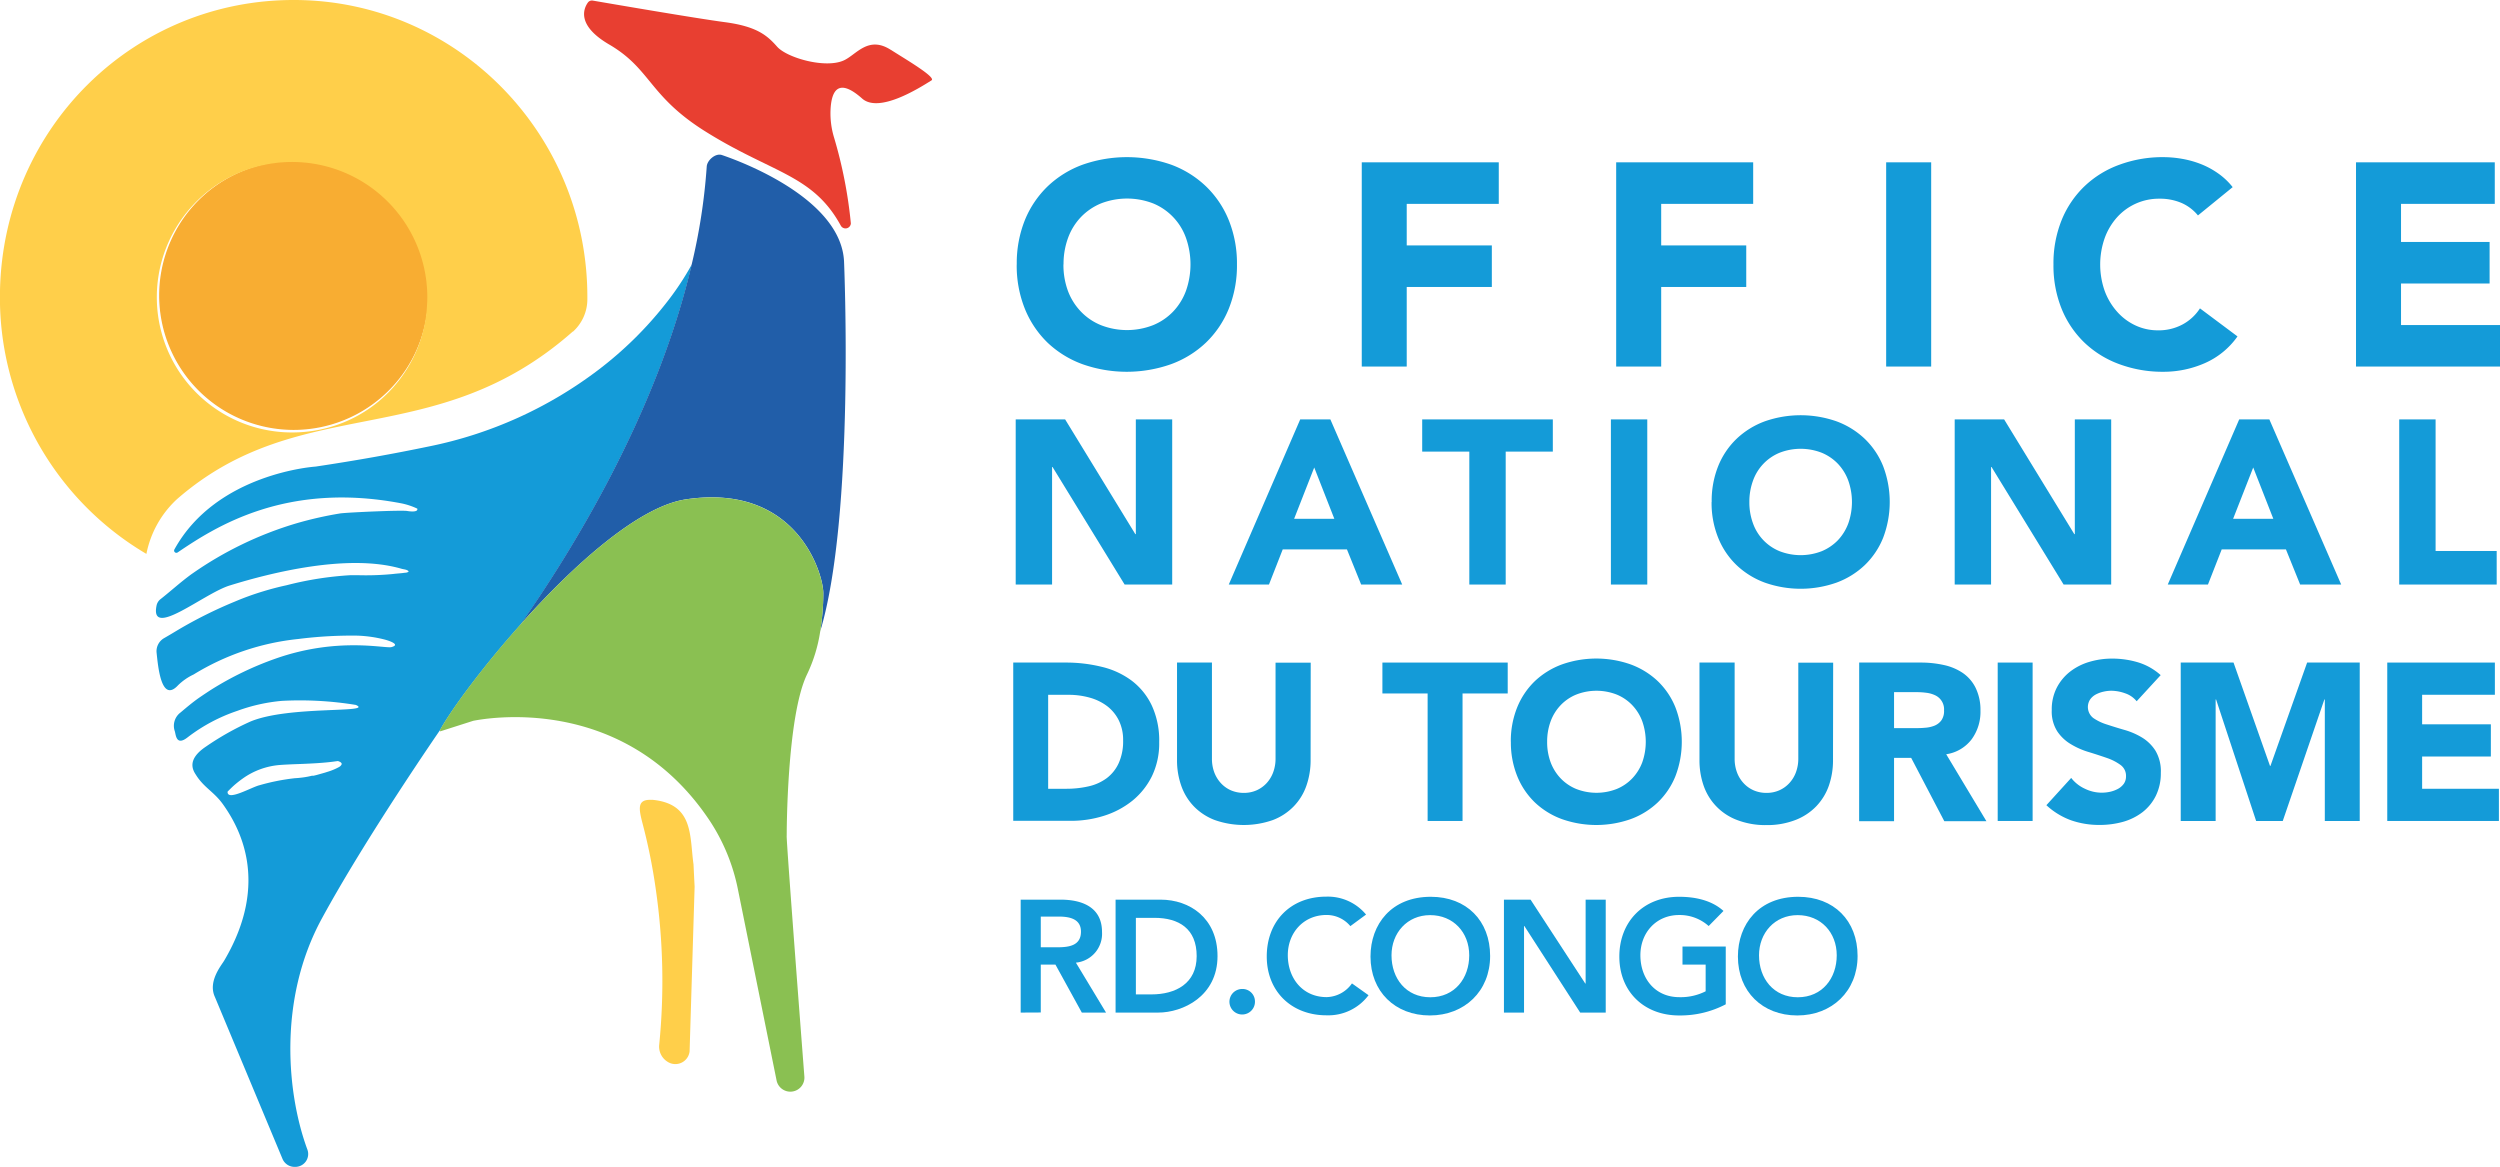 <svg xmlns="http://www.w3.org/2000/svg" viewBox="0 0 497.61 232.26"><defs><style>.cls-1{fill:#e83f31;}.cls-2{fill:#ffcf4a;}.cls-3{fill:#149bd8;}.cls-4{fill:#215ea9;}.cls-5{fill:#8ac052;}.cls-6{fill:#f8ad32;}.cls-7{fill:none;stroke:#f8ad32;stroke-miterlimit:10;stroke-width:0.3px;}</style></defs><title>ONT1</title><g id="Calque_2" data-name="Calque 2"><g id="Calque_1-2" data-name="Calque 1"><path class="cls-1" d="M177.3,9.92c-4.51-2.9-6.87,1-9.36,2.11-3.66,1.66-11.29-.51-13.26-2.74s-4-4-10.26-4.86C138.75,3.69,121.48.72,118,.12a1,1,0,0,0-1,.41c-.87,1.24-2.22,4.55,4.26,8.33,8.23,4.81,7.87,10.08,18.66,17,13.61,8.65,21.81,8.74,27.44,19.06a1.07,1.07,0,0,0,2-.45A90.31,90.31,0,0,0,166,27.33a16.51,16.51,0,0,1-.64-6.17c.27-2.83,1.4-5.85,6.25-1.54,3.34,2.95,11.22-2,13.8-3.62,1-.62-5.32-4.3-8.09-6.08"/><path class="cls-2" d="M129.69,159.21c-2.89-.15-2.56,1.7-1.83,4.56A113.42,113.42,0,0,1,130.53,177a128.09,128.09,0,0,1,.69,30.87,3.55,3.55,0,0,0,1.64,3.46,2.85,2.85,0,0,0,4.4-2.06l1-32.79c-.08-1.48-.15-2.95-.22-4.43-.76-5.39,0-11.39-7-12.69a11.26,11.26,0,0,0-1.33-.17"/><path class="cls-3" d="M137.68,52.67a56.21,56.21,0,0,1-5.28,7.9,73.77,73.77,0,0,1-13.23,13A82.79,82.79,0,0,1,85.33,88.87c-6.92,1.44-14.39,2.79-22.51,4,0,0-19.73,1.25-28.12,16.52a.45.45,0,0,0,.67.56c7.5-5.08,21.5-14.11,44.38-9.79a13.83,13.83,0,0,1,3.31,1.08c.22.82-1.71.52-2,.47-1-.21-12.11.29-13.38.49a73.38,73.38,0,0,0-8.8,2,71.84,71.84,0,0,0-20.53,9.92l-.19.13c-2.21,1.6-4.16,3.4-6.2,5a2.15,2.15,0,0,0-.8,1.29c-1.38,6.74,9.4-2.41,14.56-4h0c8.35-2.59,23.62-6.4,34.17-3.34.49.15,1.1.13,1.46.52-.23.33-.72.25-1.1.33-.65.08-1.3.11-2,.2a56.21,56.21,0,0,1-7,.24c-.5,0-1,0-1.51,0a66.24,66.24,0,0,0-12.7,2c-1.58.34-3.15.75-4.68,1.22a55,55,0,0,0-5.68,2.06,87.53,87.53,0,0,0-11.3,5.64c-.86.52-1.78,1.07-2.72,1.61a3,3,0,0,0-1.5,2.81c.29,2.69.9,10.2,4.27,6.58a11.3,11.3,0,0,1,3.11-2.16,49.48,49.48,0,0,1,20.8-7.06,84.5,84.5,0,0,1,11.79-.67,25.38,25.38,0,0,1,5.36.76c.69.17,3.41,1,1.43,1.52-1.18.34-10.65-2.06-23,2.27a63.88,63.88,0,0,0-12.82,6.17c-.81.52-1.63,1.07-2.45,1.63-1.26.88-2.4,1.84-3.54,2.8-.12.09-.21.19-.33.27a3.3,3.3,0,0,0-1,3.57c.23.64.23,3.13,2.62,1.21a34,34,0,0,1,9.81-5.22,34.74,34.74,0,0,1,8.93-2,68.93,68.93,0,0,1,14.68.81c3.83,1.68-13.33.09-21,3.32A55.52,55.52,0,0,0,41,148.6c-3.9,2.6-2.6,4.72-2,5.63,1.57,2.52,3.59,3.37,5.35,5.82,3.1,4.34,9.59,15.38.27,31.16-.6,1-3.26,4.17-1.85,7.22l13.46,32.24a2.61,2.61,0,0,0,2.46,1.59h.06a2.56,2.56,0,0,0,2.44-3.43c-4-10.79-6-29.69,2.87-46s23.58-37.57,23.57-37.57c2.1-3.83,8.24-12.25,15.91-20.84,10.14-14.47,27.16-41.89,34.16-71.73M67.82,152.42a1.69,1.69,0,0,1-.37.27,11.62,11.62,0,0,1-2.31.95l-.5.16-1.63.46-.58.14-.16,0-.16,0a16,16,0,0,1-1.7.33c-.58.08-1.17.14-1.74.17a42.09,42.09,0,0,0-7,1.39c-1.58.37-6.51,3.28-6.37,1.28.4-.41.8-.8,1.19-1.16A21.6,21.6,0,0,1,48.26,155a14.71,14.71,0,0,1,7.52-2.74c1.4-.1,2.81-.15,4.21-.2,2.13-.09,4.27-.19,6.37-.46l.88-.12a1.72,1.72,0,0,1,.59.27.2.2,0,0,1,.08.08c.17.17.12.36-.09.57"/><path class="cls-4" d="M163.25,125.73a48.66,48.66,0,0,0,.63-7.62c.06-3.65-5.1-22-27.27-18.73-9.58,1.39-22.72,13.38-33.09,25,10.14-14.46,27.16-41.88,34.15-71.72a118.39,118.39,0,0,0,3-19.5c.07-1.25,1.73-2.72,3-2.31C150,33,167.4,40.35,168,52c0,0,2.2,50.72-4.75,73.69"/><path class="cls-5" d="M163.88,118.11a48.66,48.66,0,0,1-.63,7.62,30.15,30.15,0,0,1-2.59,8.45c-4.11,8.42-4.07,32.17-4.07,32.17-.19-.19,3.51,47.85,3.51,47.85a2.8,2.8,0,0,1-5.54.79l-7.65-37.81a38.49,38.49,0,0,0-5.57-13.71c-17.34-26.18-45.94-20.21-47.14-20l-6.6,2.11s0-.33,0-.33c2.09-3.83,8.23-12.25,15.91-20.86,10.37-11.63,23.51-23.62,33.09-25,22.17-3.26,27.33,15.08,27.27,18.73"/><path class="cls-6" d="M85.07,59.1A26.62,26.62,0,1,1,58.45,32.18,26.77,26.77,0,0,1,85.07,59.1"/><path class="cls-7" d="M85.07,59.1A26.62,26.62,0,1,1,58.45,32.18,26.77,26.77,0,0,1,85.07,59.1Z"/><path class="cls-2" d="M58.78,0C26.68-.18.69,25.37,0,57.83a59.22,59.22,0,0,0,29.14,52.42,20.12,20.12,0,0,1,6.07-10.88C60,77.75,86.5,90.28,114,66l.06,0,0,0a8.7,8.7,0,0,0,2.85-6.47V59.1c0-32.53-26-58.92-58.11-59.1m1.4,86A26.92,26.92,0,1,1,85,60.85,26.78,26.78,0,0,1,60.18,86"/><path class="cls-3" d="M201.68,131.88H212.1a29.59,29.59,0,0,1,7.2.85,16.22,16.22,0,0,1,5.94,2.74,13.37,13.37,0,0,1,4,4.92,16.53,16.53,0,0,1,1.49,7.34,15,15,0,0,1-1.44,6.75,14.65,14.65,0,0,1-3.9,4.9,17.25,17.25,0,0,1-5.66,3,21.76,21.76,0,0,1-6.72,1H201.68ZM208.63,157h3.61a19.75,19.75,0,0,0,4.47-.49,9.61,9.61,0,0,0,3.59-1.63,7.82,7.82,0,0,0,2.38-3,10.56,10.56,0,0,0,.87-4.52,8.77,8.77,0,0,0-.87-4,8.09,8.09,0,0,0-2.34-2.83,10.26,10.26,0,0,0-3.45-1.67,15.36,15.36,0,0,0-4.16-.56h-4.1Z"/><path class="cls-3" d="M260.87,151.25a15.32,15.32,0,0,1-.85,5.17,11.17,11.17,0,0,1-2.52,4.09,11.44,11.44,0,0,1-4.16,2.72,17.45,17.45,0,0,1-11.53,0,11.48,11.48,0,0,1-4.17-2.72,11.28,11.28,0,0,1-2.51-4.09,15.08,15.08,0,0,1-.85-5.17V131.88h6.95V151a7.73,7.73,0,0,0,.46,2.72,6.57,6.57,0,0,0,1.32,2.16,5.94,5.94,0,0,0,2,1.43,6.44,6.44,0,0,0,2.57.51,6.18,6.18,0,0,0,2.53-.51,6.1,6.1,0,0,0,2-1.43,6.55,6.55,0,0,0,1.31-2.16,7.73,7.73,0,0,0,.47-2.72v-19.1h7Z"/><polygon class="cls-3" points="284.16 138.03 275.16 138.03 275.16 131.88 300.1 131.88 300.1 138.03 291.11 138.03 291.11 163.41 284.16 163.41 284.16 138.03"/><path class="cls-3" d="M300.72,147.64a17.9,17.9,0,0,1,1.27-6.85,15.17,15.17,0,0,1,3.54-5.24,15.75,15.75,0,0,1,5.39-3.31,20.6,20.6,0,0,1,13.63,0,15.75,15.75,0,0,1,5.39,3.31,15,15,0,0,1,3.54,5.24,19.14,19.14,0,0,1,0,13.71,15,15,0,0,1-3.54,5.24,15.59,15.59,0,0,1-5.39,3.31,20.6,20.6,0,0,1-13.63,0,15.59,15.59,0,0,1-5.39-3.31A15.17,15.17,0,0,1,302,154.5a17.91,17.91,0,0,1-1.27-6.86m7.22,0a11.57,11.57,0,0,0,.69,4.08,9.42,9.42,0,0,0,2,3.21,9,9,0,0,0,3.1,2.11,11.06,11.06,0,0,0,8.06,0,9,9,0,0,0,3.09-2.11,9.42,9.42,0,0,0,2-3.21,12.32,12.32,0,0,0,0-8.13,9.32,9.32,0,0,0-2-3.23,9,9,0,0,0-3.09-2.11,11.06,11.06,0,0,0-8.06,0,9,9,0,0,0-3.1,2.11,9.32,9.32,0,0,0-2,3.23,11.64,11.64,0,0,0-.69,4"/><path class="cls-3" d="M364.85,151.25a15.32,15.32,0,0,1-.84,5.17,11.3,11.3,0,0,1-2.52,4.09,11.44,11.44,0,0,1-4.16,2.72,15.5,15.5,0,0,1-5.75,1,15.68,15.68,0,0,1-5.79-1,11.21,11.21,0,0,1-6.68-6.81,15.32,15.32,0,0,1-.84-5.17V131.88h7V151a7.73,7.73,0,0,0,.46,2.72,6.41,6.41,0,0,0,1.32,2.16,5.94,5.94,0,0,0,2,1.43,6.39,6.39,0,0,0,2.56.51,6.23,6.23,0,0,0,2.54-.51,6,6,0,0,0,2-1.43,6.41,6.41,0,0,0,1.32-2.16,7.73,7.73,0,0,0,.47-2.72v-19.1h6.94Z"/><path class="cls-3" d="M370.06,131.88h12.21a21,21,0,0,1,4.56.47,10.82,10.82,0,0,1,3.79,1.56,7.74,7.74,0,0,1,2.58,2.93,10,10,0,0,1,1,4.61,9.24,9.24,0,0,1-1.74,5.68,7.77,7.77,0,0,1-5.08,3l8,13.32H387l-6.59-12.6H377v12.6h-6.95ZM377,144.93h4.1c.62,0,1.28,0,2-.07a6.22,6.22,0,0,0,1.9-.4,3.23,3.23,0,0,0,1.4-1.05,3.17,3.17,0,0,0,.55-2,3.08,3.08,0,0,0-1.73-3,5.63,5.63,0,0,0-1.74-.51,13.94,13.94,0,0,0-1.91-.13H377Z"/><rect class="cls-3" x="397.63" y="131.88" width="6.95" height="31.53"/><path class="cls-3" d="M425.29,139.58A5,5,0,0,0,423,138a8.28,8.28,0,0,0-2.74-.51,7.05,7.05,0,0,0-1.56.18,6.13,6.13,0,0,0-1.52.55,3.31,3.31,0,0,0-1.15,1,2.76,2.76,0,0,0,.62,3.69,9.77,9.77,0,0,0,2.69,1.29c1.09.36,2.25.72,3.5,1.08a14.36,14.36,0,0,1,3.5,1.51,8.24,8.24,0,0,1,2.69,2.63,8,8,0,0,1,1.07,4.41,10.13,10.13,0,0,1-1,4.58,9.38,9.38,0,0,1-2.65,3.25,11.51,11.51,0,0,1-3.87,1.92,17.36,17.36,0,0,1-4.66.62,17,17,0,0,1-5.7-.93,14.55,14.55,0,0,1-4.9-3l4.94-5.43A7.24,7.24,0,0,0,415,157a7.66,7.66,0,0,0,3.36.78,7.9,7.9,0,0,0,1.72-.2,6.17,6.17,0,0,0,1.56-.6,3.53,3.53,0,0,0,1.11-1,2.54,2.54,0,0,0,.42-1.47,2.66,2.66,0,0,0-1.09-2.25,10.17,10.17,0,0,0-2.74-1.4c-1.1-.38-2.29-.77-3.56-1.16a15.2,15.2,0,0,1-3.56-1.56,8.44,8.44,0,0,1-2.74-2.58,7.37,7.37,0,0,1-1.09-4.23,9.45,9.45,0,0,1,1-4.45,9.69,9.69,0,0,1,2.67-3.21,11.63,11.63,0,0,1,3.85-1.94,15.79,15.79,0,0,1,4.5-.64,17.91,17.91,0,0,1,5.17.75,12,12,0,0,1,4.49,2.54Z"/><polygon class="cls-3" points="434.06 131.88 444.57 131.88 451.83 152.45 451.92 152.45 459.22 131.88 469.69 131.88 469.69 163.41 462.74 163.41 462.74 139.23 462.65 139.23 454.37 163.41 449.07 163.41 441.1 139.23 441.01 139.23 441.01 163.41 434.06 163.41 434.06 131.88"/><polygon class="cls-3" points="475.17 131.88 496.59 131.88 496.59 138.29 482.11 138.29 482.11 144.17 495.79 144.17 495.79 150.58 482.11 150.58 482.11 157 497.39 157 497.39 163.41 475.17 163.41 475.17 131.88"/><path class="cls-3" d="M203.16,201.55V179.07h7.94c4.32,0,8.25,1.52,8.25,6.44a5.77,5.77,0,0,1-5.2,6.1l6,9.94h-4.82L210.08,192h-2.92v9.53Zm4-13h3.3c2.29,0,4.7-.31,4.7-3.11,0-2.57-2.32-3-4.41-3h-3.59Z"/><path class="cls-3" d="M231,179.07c5.82,0,11.34,3.68,11.34,11.24,0,8-6.92,11.24-11.81,11.24h-8.48V179.07Zm-1.81,18.86c4.8,0,9-2.16,9-7.62s-3.53-7.62-8.42-7.62h-3.68v15.24Z"/><path class="cls-3" d="M249.79,199.26a2.54,2.54,0,1,1-2.54-2.41,2.48,2.48,0,0,1,2.54,2.41"/><path class="cls-3" d="M271.89,182.05l-3.11,2.29a6.15,6.15,0,0,0-4.73-2.22c-4.6,0-7.72,3.55-7.72,8,0,4.64,3,8.35,7.72,8.35a6.33,6.33,0,0,0,5.05-2.73l3.3,2.35a10,10,0,0,1-8.38,4c-6.92,0-11.88-4.73-11.88-11.71s4.7-11.91,11.88-11.91a9.89,9.89,0,0,1,7.87,3.55"/><path class="cls-3" d="M284.61,202.12c-6.93,0-11.82-4.76-11.82-11.72,0-6.47,4.19-11.9,12-11.9,7.11,0,11.81,4.76,11.81,11.78s-5.11,11.84-12,11.84m.09-3.62c4.86,0,7.75-3.78,7.75-8.35s-3.18-8-7.78-8-7.69,3.58-7.69,8c0,4.61,2.89,8.35,7.72,8.35"/><polygon class="cls-3" points="299.35 201.55 299.35 179.07 304.65 179.07 315.54 195.77 315.61 195.77 315.61 179.07 319.61 179.07 319.61 201.55 314.53 201.55 303.41 184.31 303.35 184.31 303.35 201.55 299.35 201.55"/><path class="cls-3" d="M343.05,181.32l-2.95,3a8.65,8.65,0,0,0-5.88-2.19c-4.6,0-7.71,3.55-7.71,8,0,4.64,2.92,8.35,7.75,8.35a11,11,0,0,0,5.24-1.17V192h-4.61V188.4h8.61v11.5a19.46,19.46,0,0,1-9.28,2.22c-7,0-11.9-4.76-11.9-11.72s4.82-11.9,11.9-11.9c3.12,0,6.45.66,8.83,2.82"/><path class="cls-3" d="M357.73,202.12c-6.92,0-11.81-4.76-11.81-11.72,0-6.47,4.19-11.9,12-11.9,7.12,0,11.82,4.76,11.82,11.78s-5.11,11.84-12,11.84m.1-3.62c4.86,0,7.75-3.78,7.75-8.35s-3.18-8-7.78-8-7.69,3.58-7.69,8c0,4.61,2.89,8.35,7.72,8.35"/><polygon class="cls-3" points="202.17 83.48 212.01 83.48 225.98 106.32 226.08 106.32 226.08 83.48 233.32 83.48 233.32 116.35 223.85 116.35 209.5 92.95 209.41 92.95 209.41 116.35 202.17 116.35 202.17 83.48"/><path class="cls-3" d="M258.8,83.48h6l14.3,32.87h-8.17l-2.83-7H255.32l-2.74,7h-8Zm2.79,9.57-4,10.21h8Z"/><polygon class="cls-3" points="292.46 89.89 283.08 89.89 283.08 83.48 309.08 83.48 309.08 89.89 299.7 89.89 299.7 116.35 292.46 116.35 292.46 89.89"/><rect class="cls-3" x="320.64" y="83.48" width="7.24" height="32.87"/><path class="cls-3" d="M340.7,99.92A18.59,18.59,0,0,1,342,92.77a15.6,15.6,0,0,1,3.69-5.46,16.35,16.35,0,0,1,5.62-3.46,21.6,21.6,0,0,1,14.2,0,16.35,16.35,0,0,1,5.62,3.46,15.6,15.6,0,0,1,3.69,5.46,20,20,0,0,1,0,14.29,15.6,15.6,0,0,1-3.69,5.46,16.35,16.35,0,0,1-5.62,3.46,21.44,21.44,0,0,1-14.2,0,16.35,16.35,0,0,1-5.62-3.46,15.6,15.6,0,0,1-3.69-5.46,18.54,18.54,0,0,1-1.32-7.14m7.52,0a12,12,0,0,0,.72,4.24,9.37,9.37,0,0,0,5.29,5.55,11.56,11.56,0,0,0,8.4,0,9.6,9.6,0,0,0,3.23-2.2,9.87,9.87,0,0,0,2.06-3.35,12.82,12.82,0,0,0,0-8.47,9.73,9.73,0,0,0-2.06-3.36,9.48,9.48,0,0,0-3.23-2.21,11.56,11.56,0,0,0-8.4,0,9.4,9.4,0,0,0-5.29,5.57,12.12,12.12,0,0,0-.72,4.23"/><polygon class="cls-3" points="389.07 83.48 398.91 83.48 412.88 106.32 412.98 106.32 412.98 83.48 420.22 83.48 420.22 116.35 410.75 116.35 396.4 92.95 396.31 92.95 396.31 116.35 389.07 116.35 389.07 83.48"/><path class="cls-3" d="M445.7,83.48h6L466,116.35h-8.17l-2.83-7H442.22l-2.74,7h-8Zm2.79,9.57-4,10.21h8Z"/><polygon class="cls-3" points="477.55 83.48 484.79 83.48 484.79 109.67 496.95 109.67 496.95 116.35 477.55 116.35 477.55 83.48"/><path class="cls-3" d="M202.38,52.64A23,23,0,0,1,204,43.8a19.62,19.62,0,0,1,4.57-6.75,20.12,20.12,0,0,1,6.95-4.28,26.64,26.64,0,0,1,17.57,0A20.08,20.08,0,0,1,240,37.05a19.48,19.48,0,0,1,4.57,6.75,23,23,0,0,1,1.64,8.84,23,23,0,0,1-1.64,8.84A19.48,19.48,0,0,1,240,68.23a20.05,20.05,0,0,1-6.94,4.27,26.48,26.48,0,0,1-17.57,0,20.1,20.1,0,0,1-6.95-4.27A19.62,19.62,0,0,1,204,61.48a23,23,0,0,1-1.63-8.84m9.3,0a15,15,0,0,0,.89,5.25A12,12,0,0,0,215.13,62a11.5,11.5,0,0,0,4,2.72,14.26,14.26,0,0,0,10.39,0,11.6,11.6,0,0,0,4-2.72,12,12,0,0,0,2.55-4.14,15.87,15.87,0,0,0,0-10.48,11.63,11.63,0,0,0-6.54-6.89,14.4,14.4,0,0,0-10.39,0,11.81,11.81,0,0,0-4,2.73,11.93,11.93,0,0,0-2.56,4.16,15.07,15.07,0,0,0-.89,5.23"/><polygon class="cls-3" points="271.05 32.31 298.32 32.31 298.32 40.58 280 40.58 280 48.85 296.94 48.85 296.94 57.12 280 57.12 280 72.96 271.05 72.96 271.05 32.31"/><polygon class="cls-3" points="321.69 32.31 348.96 32.31 348.96 40.58 330.65 40.58 330.65 48.85 347.58 48.85 347.58 57.12 330.65 57.12 330.65 72.96 321.69 72.96 321.69 32.31"/><rect class="cls-3" x="375.43" y="32.31" width="8.96" height="40.65"/><path class="cls-3" d="M437.49,42.88a8.76,8.76,0,0,0-3.24-2.47,10.87,10.87,0,0,0-4.45-.86,11.18,11.18,0,0,0-8.41,3.7,12.62,12.62,0,0,0-2.47,4.16,15.87,15.87,0,0,0,0,10.48A12.92,12.92,0,0,0,421.36,62,11.15,11.15,0,0,0,425,64.75a10.43,10.43,0,0,0,4.51,1,10,10,0,0,0,4.88-1.15,9.47,9.47,0,0,0,3.5-3.22l7.47,5.58a15.63,15.63,0,0,1-6.55,5.34A20.39,20.39,0,0,1,430.66,74a24.86,24.86,0,0,1-8.78-1.5,20,20,0,0,1-6.95-4.27,19.48,19.48,0,0,1-4.57-6.75,23,23,0,0,1-1.63-8.84,23,23,0,0,1,1.63-8.84,19.48,19.48,0,0,1,4.57-6.75,19.86,19.86,0,0,1,6.95-4.27,24.86,24.86,0,0,1,8.78-1.5,21.64,21.64,0,0,1,3.59.32,19.21,19.21,0,0,1,3.67,1,16.16,16.16,0,0,1,3.48,1.84,13.63,13.63,0,0,1,3,2.81Z"/><polygon class="cls-3" points="468.95 32.31 496.57 32.31 496.57 40.58 477.91 40.58 477.91 48.16 495.54 48.16 495.54 56.43 477.91 56.43 477.91 64.7 497.61 64.7 497.61 72.96 468.95 72.96 468.95 32.31"/></g></g></svg>